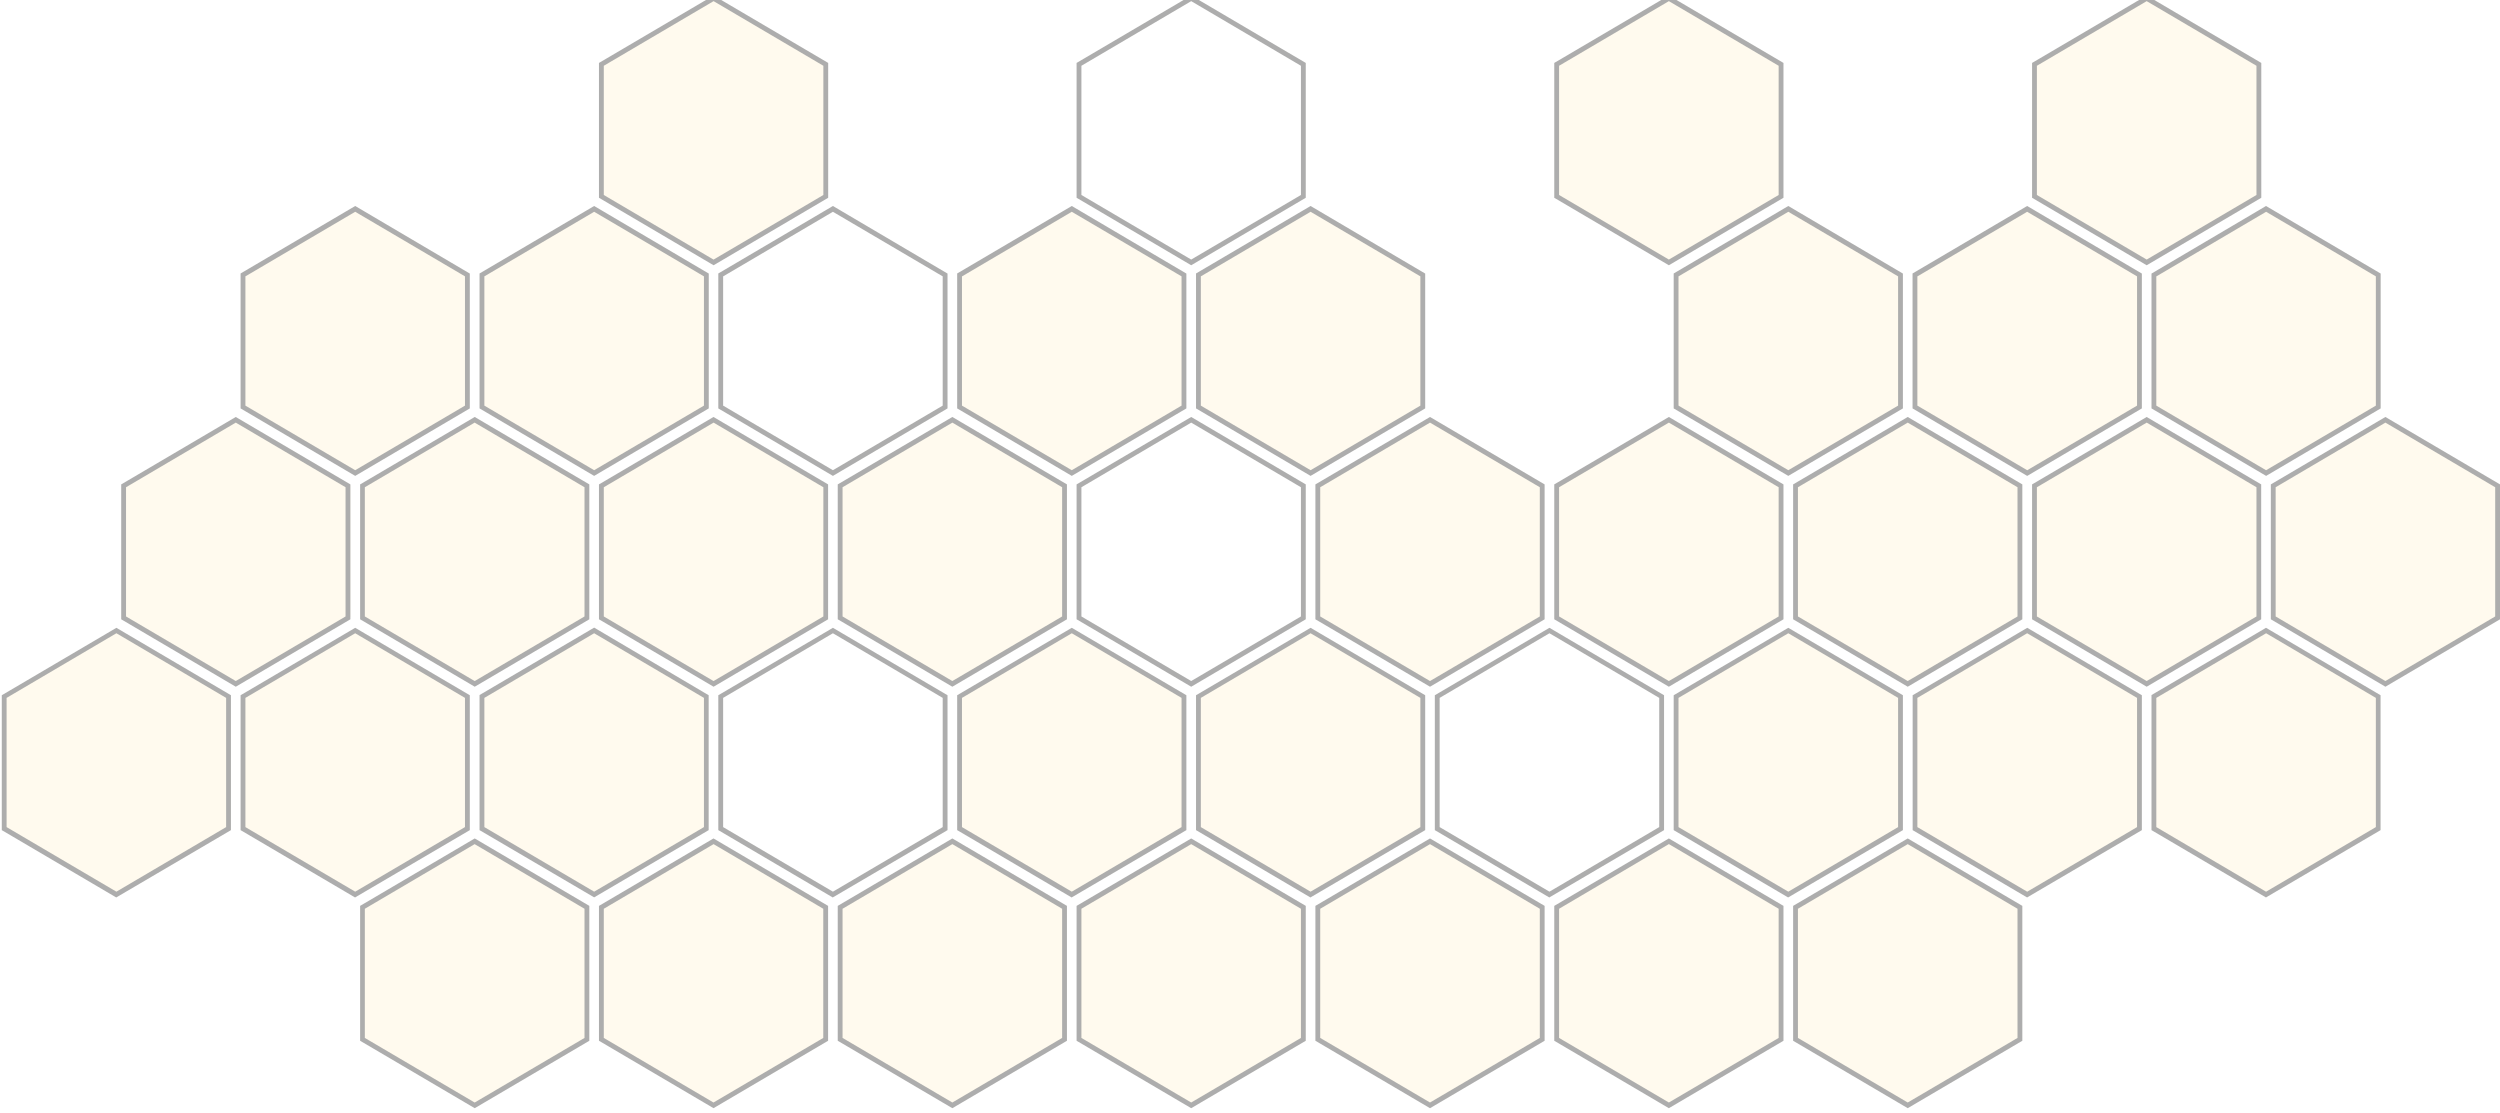 <svg width="604" height="269" viewBox="0 0 604 269" fill="none" xmlns="http://www.w3.org/2000/svg">
<g filter="url(#filter0_b_0_1472)">
<g opacity="0.36" filter="url(#filter1_ii_0_1472)">
<path d="M488.013 220.29L488.013 252.194L460.906 268.14L433.8 252.194L433.8 220.29L460.906 204.344L488.013 220.29Z" fill="#FFE195" fill-opacity="0.46"/>
<path d="M460.906 267.452L434.382 251.85L434.382 220.646L460.906 205.033L487.43 220.646L487.43 251.85L460.906 267.452ZM460.906 268.829L488.595 252.539L488.595 219.946L460.906 203.655L433.217 219.946L433.217 252.539L460.906 268.829Z" fill="#1D1D1B"/>
<path d="M430.305 220.29L430.305 252.194L403.21 268.14L376.103 252.194L376.103 220.29L403.21 204.344L430.305 220.29Z" fill="#FFE195" fill-opacity="0.46"/>
<path d="M403.198 267.452L376.674 251.85L376.674 220.646L403.198 205.021L429.722 220.646L429.722 251.85L403.198 267.452ZM403.198 268.829L430.887 252.539L430.887 219.946L403.198 203.655L375.509 219.946L375.509 252.539L403.198 268.829Z" fill="#1D1D1B"/>
<path d="M372.609 220.29L372.609 252.194L345.502 268.14L318.395 252.194L318.395 220.29L345.502 204.344L372.609 220.29Z" fill="#FFE195" fill-opacity="0.46"/>
<path d="M345.49 267.452L318.966 251.85L318.966 220.646L345.49 205.033L372.015 220.646L372.015 251.85L345.49 267.452ZM345.49 268.829L373.179 252.539L373.179 219.946L345.49 203.655L317.801 219.946L317.801 252.539L345.49 268.829Z" fill="#1D1D1B"/>
<path d="M314.901 220.29L314.901 252.194L287.794 268.14L260.687 252.194L260.687 220.29L287.794 204.344L314.901 220.29Z" fill="#FFE195" fill-opacity="0.46"/>
<path d="M287.794 267.452L261.269 251.85L261.269 220.646L287.794 205.033L314.306 220.646L314.306 251.85L287.794 267.452ZM287.794 268.829L315.471 252.539L315.471 219.946L287.794 203.655L260.104 219.946L260.104 252.539L287.794 268.829Z" fill="#1D1D1B"/>
<path d="M257.192 220.29L257.192 252.194L230.086 268.14L202.979 252.194L202.979 220.29L230.086 204.344L257.192 220.29Z" fill="#FFE195" fill-opacity="0.46"/>
<path d="M230.086 267.452L203.562 251.85L203.562 220.646L230.086 205.033L256.61 220.646L256.61 251.85L230.086 267.452ZM230.086 268.829L257.775 252.539L257.775 219.946L230.086 203.655L202.397 219.946L202.397 252.539L230.086 268.829Z" fill="#1D1D1B"/>
<path d="M199.485 220.29L199.485 252.194L172.378 268.14L145.283 252.194L145.283 220.29L172.378 204.344L199.485 220.29Z" fill="#FFE195" fill-opacity="0.46"/>
<path d="M172.378 267.452L145.877 251.85L145.877 220.646L172.401 205.033L198.902 220.646L198.902 251.85L172.378 267.452ZM172.378 268.829L200.067 252.539L200.067 219.946L172.378 203.655L144.712 219.946L144.712 252.539L172.401 268.829L172.378 268.829Z" fill="#1D1D1B"/>
<path d="M141.788 220.29L141.788 252.194L114.681 268.14L87.575 252.194L87.575 220.29L114.681 204.344L141.788 220.29Z" fill="#FFE195" fill-opacity="0.46"/>
<path d="M114.67 267.452L88.145 251.85L88.145 220.646L114.67 205.033L141.217 220.646L141.217 251.85L114.693 267.452M114.693 268.829L142.382 252.539L142.382 219.946L114.693 203.655L87.004 219.946L87.004 252.539L114.693 268.829Z" fill="#1D1D1B"/>
<path d="M574.575 169.353L574.575 201.257L547.469 217.203L520.362 201.257L520.362 169.353L547.469 153.395L574.575 169.353Z" fill="#FFE195" fill-opacity="0.46"/>
<path d="M547.469 216.514L520.968 200.913L520.968 169.697L547.492 154.083L574.004 169.697L574.004 200.913L547.492 216.514M547.492 217.892L575.146 201.649L575.146 169.056L547.469 152.765L519.803 169.008L519.803 201.649L547.492 217.939L547.492 217.892Z" fill="#1D1D1B"/>
<path d="M516.867 169.353L516.867 201.257L489.76 217.203L462.654 201.257L462.654 169.353L489.76 153.395L516.867 169.353Z" fill="#FFE195" fill-opacity="0.46"/>
<path d="M489.76 216.514L463.236 200.913L463.236 169.697L489.76 154.083L516.308 169.697L516.308 200.913L489.784 216.514M489.784 217.892L517.473 201.649L517.473 169.056L489.784 152.765L462.095 169.056L462.095 201.649L489.784 217.939L489.784 217.892Z" fill="#1D1D1B"/>
<path d="M459.159 169.353L459.159 201.257L432.052 217.203L404.957 201.257L404.957 169.353L432.052 153.395L459.159 169.353Z" fill="#FFE195" fill-opacity="0.46"/>
<path d="M432.052 216.514L405.528 200.913L405.528 169.697L432.052 154.083L458.577 169.697L458.577 200.913L432.052 216.514ZM432.052 217.892L459.741 201.649L459.741 169.056L432.052 152.765L404.363 169.056L404.363 201.649L432.052 217.939L432.052 217.892Z" fill="#1D1D1B"/>
<path d="M374.344 216.514L347.82 200.913L347.82 169.697L374.344 154.083L400.868 169.697L400.868 200.913L374.344 216.514ZM374.344 217.892L402.033 201.649L402.033 169.056L374.344 152.765L346.655 169.056L346.655 201.649L374.344 217.939L374.344 217.892Z" fill="#1D1D1B"/>
<path d="M343.755 169.353L343.755 201.257L316.648 217.203L289.541 201.257L289.541 169.353L316.648 153.395L343.755 169.353Z" fill="#FFE195" fill-opacity="0.46"/>
<path d="M316.636 216.514L290.124 200.913L290.124 169.697L316.636 154.083L343.161 169.697L343.161 200.913L316.636 216.514ZM316.636 217.892L344.326 201.649L344.326 169.056L316.636 152.765L288.959 169.056L288.959 201.649L316.636 217.939L316.636 217.892Z" fill="#1D1D1B"/>
<path d="M286.047 169.353L286.047 201.257L258.94 217.203L231.833 201.257L231.833 169.353L258.94 153.395L286.047 169.353Z" fill="#FFE195" fill-opacity="0.46"/>
<path d="M258.94 216.514L232.415 200.913L232.415 169.697L258.94 154.083L285.464 169.697L285.464 200.913L258.94 216.514ZM258.94 217.892L286.629 201.649L286.629 169.056L258.94 152.765L231.251 169.056L231.251 201.649L258.94 217.939L258.94 217.892Z" fill="#1D1D1B"/>
<path d="M201.231 216.514L174.707 200.913L174.707 169.697L201.231 154.083L227.756 169.697L227.756 200.913L201.231 216.514ZM201.231 217.892L228.921 201.649L228.921 169.056L201.231 152.765L173.542 169.056L173.542 201.649L201.231 217.939L201.231 217.892Z" fill="#1D1D1B"/>
<path d="M170.631 169.352L170.631 201.257L143.536 217.203L116.429 201.257L116.429 169.352L143.536 153.394L170.631 169.352Z" fill="#FFE195" fill-opacity="0.46"/>
<path d="M143.547 216.514L117.023 200.912L117.023 169.697L143.547 154.083L170.071 169.697L170.071 200.912L143.547 216.514ZM143.547 217.892L171.213 201.649L171.213 169.056L143.547 152.718L115.858 169.008L115.858 201.649L143.547 217.892Z" fill="#1D1D1B"/>
<path d="M112.934 169.352L112.934 201.257L85.827 217.203L58.721 201.257L58.721 169.352L85.827 153.394L112.934 169.352Z" fill="#FFE195" fill-opacity="0.46"/>
<path d="M85.816 216.514L59.291 200.913L59.291 169.697L85.816 154.083L112.34 169.697L112.34 200.913L85.816 216.514ZM85.816 217.892L113.505 201.649L113.505 169.056L85.816 152.765L58.126 169.056L58.126 201.649L85.816 217.939L85.816 217.892Z" fill="#1D1D1B"/>
<path d="M55.226 169.352L55.226 201.257L28.119 217.203L1.012 201.257L1.012 169.352L28.119 153.394L55.226 169.352Z" fill="#FFE195" fill-opacity="0.46"/>
<path d="M28.119 216.514L1.595 200.913L1.595 169.697L28.119 154.083L54.632 169.697L54.632 200.913L28.119 216.514ZM28.119 217.892L55.797 201.649L55.797 169.056L28.119 152.765L0.43 169.056L0.43 201.649L28.119 217.939L28.119 217.892Z" fill="#1D1D1B"/>
<path d="M603.429 118.463L603.429 150.367L576.323 166.313L549.216 150.367L549.216 118.463L576.323 102.504L603.429 118.463Z" fill="#FFE195" fill-opacity="0.46"/>
<path d="M576.311 165.624L549.798 150.023L549.798 118.807L576.311 103.193L602.835 118.807L602.835 150.023L576.311 165.624ZM576.311 167.002L604 150.711L604 118.118L576.311 101.828L548.633 118.118L548.633 150.711L576.311 167.002Z" fill="#1D1D1B"/>
<path d="M545.721 118.463L545.721 150.367L518.615 166.313L491.508 150.367L491.508 118.463L518.615 102.504L545.721 118.463Z" fill="#FFE195" fill-opacity="0.46"/>
<path d="M518.638 165.624L492.113 150.023L492.113 118.807L518.638 103.193L545.162 118.807L545.162 150.023L518.638 165.624ZM518.638 167.002L546.303 150.711L546.303 118.118L518.638 101.828L490.948 118.118L490.948 150.711L518.638 167.002Z" fill="#1D1D1B"/>
<path d="M488.013 118.463L488.013 150.367L460.906 166.313L433.8 150.367L433.8 118.463L460.906 102.504L488.013 118.463Z" fill="#FFE195" fill-opacity="0.46"/>
<path d="M460.906 165.624L434.382 150.023L434.382 118.807L460.906 103.193L487.43 118.807L487.43 150.023L460.906 165.624ZM460.906 167.002L488.595 150.711L488.595 118.118L460.906 101.828L433.217 118.118L433.217 150.711L460.906 167.002Z" fill="#1D1D1B"/>
<path d="M430.305 118.463L430.305 150.367L403.21 166.313L376.103 150.367L376.103 118.463L403.21 102.504L430.305 118.463Z" fill="#FFE195" fill-opacity="0.46"/>
<path d="M403.198 165.624L376.674 150.023L376.674 118.807L403.198 103.193L429.722 118.807L429.722 150.023L403.198 165.624ZM403.198 167.002L430.887 150.711L430.887 118.118L403.198 101.828L375.509 118.118L375.509 150.711L403.198 167.002Z" fill="#1D1D1B"/>
<path d="M372.609 118.463L372.609 150.367L345.502 166.313L318.395 150.367L318.395 118.463L345.502 102.504L372.609 118.463Z" fill="#FFE195" fill-opacity="0.46"/>
<path d="M345.49 165.624L318.966 150.023L318.966 118.807L345.49 103.193L372.015 118.807L372.015 150.023L345.49 165.624ZM345.49 167.002L373.179 150.711L373.179 118.118L345.49 101.828L317.801 118.118L317.801 150.711L345.49 167.002Z" fill="#1D1D1B"/>
<path d="M287.794 165.624L261.269 150.023L261.269 118.807L287.794 103.193L314.306 118.807L314.306 150.023L287.794 165.624ZM287.794 167.002L315.471 150.711L315.471 118.118L287.794 101.828L260.104 118.118L260.104 150.711L287.794 167.002Z" fill="#1D1D1B"/>
<path d="M257.192 118.463L257.192 150.367L230.086 166.313L202.979 150.367L202.979 118.463L230.086 102.504L257.192 118.463Z" fill="#FFE195" fill-opacity="0.46"/>
<path d="M230.086 165.624L203.562 150.023L203.562 118.807L230.086 103.193L256.61 118.807L256.61 150.023L230.086 165.624ZM230.086 167.002L257.775 150.711L257.775 118.118L230.086 101.828L202.397 118.118L202.397 150.711L230.086 167.002Z" fill="#1D1D1B"/>
<path d="M199.485 118.463L199.485 150.367L172.378 166.313L145.283 150.367L145.283 118.463L172.378 102.504L199.485 118.463Z" fill="#FFE195" fill-opacity="0.46"/>
<path d="M172.378 165.624L145.877 150.023L145.877 118.807L172.401 103.193L198.925 118.807L198.925 150.023L172.401 165.624M172.401 167.002L200.067 150.711L200.067 118.118L172.378 101.828L144.712 118.118L144.712 150.711L172.401 167.002Z" fill="#1D1D1B"/>
<path d="M141.788 118.463L141.788 150.367L114.681 166.313L87.575 150.367L87.575 118.463L114.681 102.504L141.788 118.463Z" fill="#FFE195" fill-opacity="0.46"/>
<path d="M114.67 165.624L88.145 150.023L88.145 118.807L114.67 103.193L141.217 118.807L141.217 150.023L114.693 165.624M114.693 167.002L142.382 150.711L142.382 118.118L114.693 101.828L87.004 118.118L87.004 150.711L114.693 167.002Z" fill="#1D1D1B"/>
<path d="M84.632 118.256L84.632 150.16L57.525 166.106L30.418 150.16L30.418 118.256L57.525 102.298L84.632 118.256Z" fill="#FFE195" fill-opacity="0.46"/>
<path d="M56.962 165.624L30.449 150.023L30.449 118.807L56.962 103.193L83.486 118.807L83.486 150.023L56.962 165.624ZM56.962 167.002L84.651 150.711L84.651 118.118L56.962 101.828L29.284 118.118L29.284 150.711L56.962 167.002Z" fill="#1D1D1B"/>
<path d="M574.575 67.525L574.575 99.429L547.469 115.375L520.362 99.429L520.362 67.525L547.469 51.567L574.575 67.525Z" fill="#FFE195" fill-opacity="0.46"/>
<path d="M547.468 114.687L520.967 99.085L520.967 67.869L547.492 52.255L574.004 67.857L574.004 99.085L547.492 114.687M547.492 116.064L575.169 99.762L575.169 67.18L547.468 50.854L519.802 67.18L519.802 99.762L547.492 116.064Z" fill="#1D1D1B"/>
<path d="M516.867 67.525L516.867 99.429L489.76 115.375L462.654 99.429L462.654 67.525L489.76 51.567L516.867 67.525Z" fill="#FFE195" fill-opacity="0.46"/>
<path d="M489.76 114.687L463.236 99.085L463.236 67.869L489.76 52.255L516.308 67.857L516.308 99.085L489.784 114.687M489.784 116.064L517.473 99.762L517.473 67.18L489.76 50.854L462.071 67.157L462.071 99.762L489.76 116.064L489.784 116.064Z" fill="#1D1D1B"/>
<path d="M459.159 67.525L459.159 99.429L432.052 115.375L404.957 99.429L404.957 67.525L432.052 51.567L459.159 67.525Z" fill="#FFE195" fill-opacity="0.46"/>
<path d="M432.052 114.687L405.528 99.085L405.528 67.857L432.052 52.255L458.577 67.857L458.577 99.085L432.052 114.687ZM432.052 116.064L459.741 99.762L459.741 67.18L432.052 50.854L404.363 67.157L404.363 99.762L432.052 116.064Z" fill="#1D1D1B"/>
<path d="M343.755 67.525L343.755 99.429L316.648 115.375L289.541 99.429L289.541 67.525L316.648 51.567L343.755 67.525Z" fill="#FFE195" fill-opacity="0.46"/>
<path d="M316.636 114.687L290.124 99.085L290.124 67.857L316.636 52.255L343.161 67.857L343.161 99.085L316.636 114.687ZM316.636 116.064L344.326 99.762L344.326 67.18L316.636 50.854L288.959 67.157L288.959 99.762L316.636 116.064Z" fill="#1D1D1B"/>
<path d="M286.047 67.525L286.047 99.429L258.94 115.375L231.833 99.429L231.833 67.525L258.94 51.567L286.047 67.525Z" fill="#FFE195" fill-opacity="0.46"/>
<path d="M258.94 114.686L232.415 99.085L232.415 67.869L258.94 52.255L285.464 67.857L285.464 99.085L258.94 114.686ZM258.94 116.064L286.629 99.761L286.629 67.18L258.94 50.854L231.251 67.156L231.251 99.761L258.94 116.064Z" fill="#1D1D1B"/>
<path d="M201.231 114.687L174.707 99.085L174.707 67.869L201.231 52.255L227.756 67.857L227.756 99.085L201.231 114.687ZM201.231 116.064L228.921 99.762L228.921 67.18L201.231 50.854L173.542 67.157L173.542 99.762L201.231 116.064Z" fill="#1D1D1B"/>
<path d="M170.631 67.525L170.631 99.429L143.536 115.375L116.429 99.429L116.429 67.525L143.536 51.567L170.631 67.525Z" fill="#FFE195" fill-opacity="0.46"/>
<path d="M143.547 114.686L117.023 99.085L117.023 67.857L143.547 52.255L170.071 67.857L170.071 99.085L143.547 114.686ZM143.547 116.064L171.236 99.761L171.236 67.18L143.547 50.854L115.858 67.156L115.858 99.761L143.547 116.064Z" fill="#1D1D1B"/>
<path d="M112.934 67.525L112.934 99.429L85.827 115.375L58.721 99.429L58.721 67.525L85.827 51.567L112.934 67.525Z" fill="#FFE195" fill-opacity="0.46"/>
<path d="M85.816 114.687L59.291 99.085L59.291 67.857L85.816 52.255L112.34 67.857L112.34 99.085L85.816 114.687ZM85.816 116.064L113.505 99.762L113.505 67.18L85.816 50.854L58.126 67.157L58.126 99.762L85.816 116.064Z" fill="#1D1D1B"/>
<path d="M545.721 16.635L545.721 48.539L518.615 64.485L491.508 48.539L491.508 16.635L518.615 0.677L545.721 16.635Z" fill="#FFE195" fill-opacity="0.46"/>
<path d="M518.638 63.797L492.113 48.195L492.113 16.979L518.638 1.365L545.162 16.979L545.162 48.195L518.638 63.797ZM518.638 65.174L546.327 48.871L546.327 16.29L518.638 -8.6344e-05L490.948 16.29L490.948 48.871L518.638 65.174Z" fill="#1D1D1B"/>
<path d="M430.305 16.635L430.305 48.539L403.21 64.485L376.103 48.539L376.103 16.635L403.21 0.677L430.305 16.635Z" fill="#FFE195" fill-opacity="0.46"/>
<path d="M403.198 63.797L376.674 48.195L376.674 16.979L403.198 1.365L429.722 16.979L429.722 48.195L403.198 63.797ZM403.198 65.174L430.887 48.871L430.887 16.29L403.198 -8.6344e-05L375.509 16.29L375.509 48.871L403.198 65.174Z" fill="#1D1D1B"/>
<path d="M287.793 63.797L261.269 48.195L261.269 16.979L287.794 1.365L314.306 16.979L314.306 48.195L287.793 63.797ZM287.793 65.174L315.471 48.871L315.471 16.29L287.794 -8.6343e-05L260.104 16.29L260.104 48.871L287.793 65.174Z" fill="#1D1D1B"/>
<path d="M199.485 16.635L199.485 48.539L172.378 64.485L145.283 48.539L145.283 16.635L172.378 0.677L199.485 16.635Z" fill="#FFE195" fill-opacity="0.46"/>
<path d="M172.378 63.797L145.877 48.195L145.877 16.979L172.401 1.365L198.925 16.979L198.925 48.195L172.401 63.797M172.401 65.174L200.09 48.871L200.09 16.29L172.401 -8.6344e-05L144.712 16.29L144.712 48.871L172.401 65.174Z" fill="#1D1D1B"/>
</g>
</g>
<defs>
<filter id="filter0_b_0_1472" x="-5.625" y="-6.055" width="615.679" height="280.939" filterUnits="userSpaceOnUse" color-interpolation-filters="sRGB">
<feFlood flood-opacity="0" result="BackgroundImageFix"/>
<feGaussianBlur in="BackgroundImageFix" stdDeviation="3.027"/>
<feComposite in2="SourceAlpha" operator="in" result="effect1_backgroundBlur_0_1472"/>
<feBlend mode="normal" in="SourceGraphic" in2="effect1_backgroundBlur_0_1472" result="shape"/>
</filter>
<filter id="filter1_ii_0_1472" x="0.43" y="-1.088" width="603.57" height="271.006" filterUnits="userSpaceOnUse" color-interpolation-filters="sRGB">
<feFlood flood-opacity="0" result="BackgroundImageFix"/>
<feBlend mode="normal" in="SourceGraphic" in2="BackgroundImageFix" result="shape"/>
<feColorMatrix in="SourceAlpha" type="matrix" values="0 0 0 0 0 0 0 0 0 0 0 0 0 0 0 0 0 0 127 0" result="hardAlpha"/>
<feOffset dy="2.177"/>
<feGaussianBlur stdDeviation="0.544"/>
<feComposite in2="hardAlpha" operator="arithmetic" k2="-1" k3="1"/>
<feColorMatrix type="matrix" values="0 0 0 0 1 0 0 0 0 1 0 0 0 0 1 0 0 0 0.2 0"/>
<feBlend mode="normal" in2="shape" result="effect1_innerShadow_0_1472"/>
<feColorMatrix in="SourceAlpha" type="matrix" values="0 0 0 0 0 0 0 0 0 0 0 0 0 0 0 0 0 0 127 0" result="hardAlpha"/>
<feOffset dy="-3.265"/>
<feGaussianBlur stdDeviation="0.544"/>
<feComposite in2="hardAlpha" operator="arithmetic" k2="-1" k3="1"/>
<feColorMatrix type="matrix" values="0 0 0 0 0 0 0 0 0 0 0 0 0 0 0 0 0 0 0.2 0"/>
<feBlend mode="normal" in2="effect1_innerShadow_0_1472" result="effect2_innerShadow_0_1472"/>
</filter>
</defs>
</svg>
